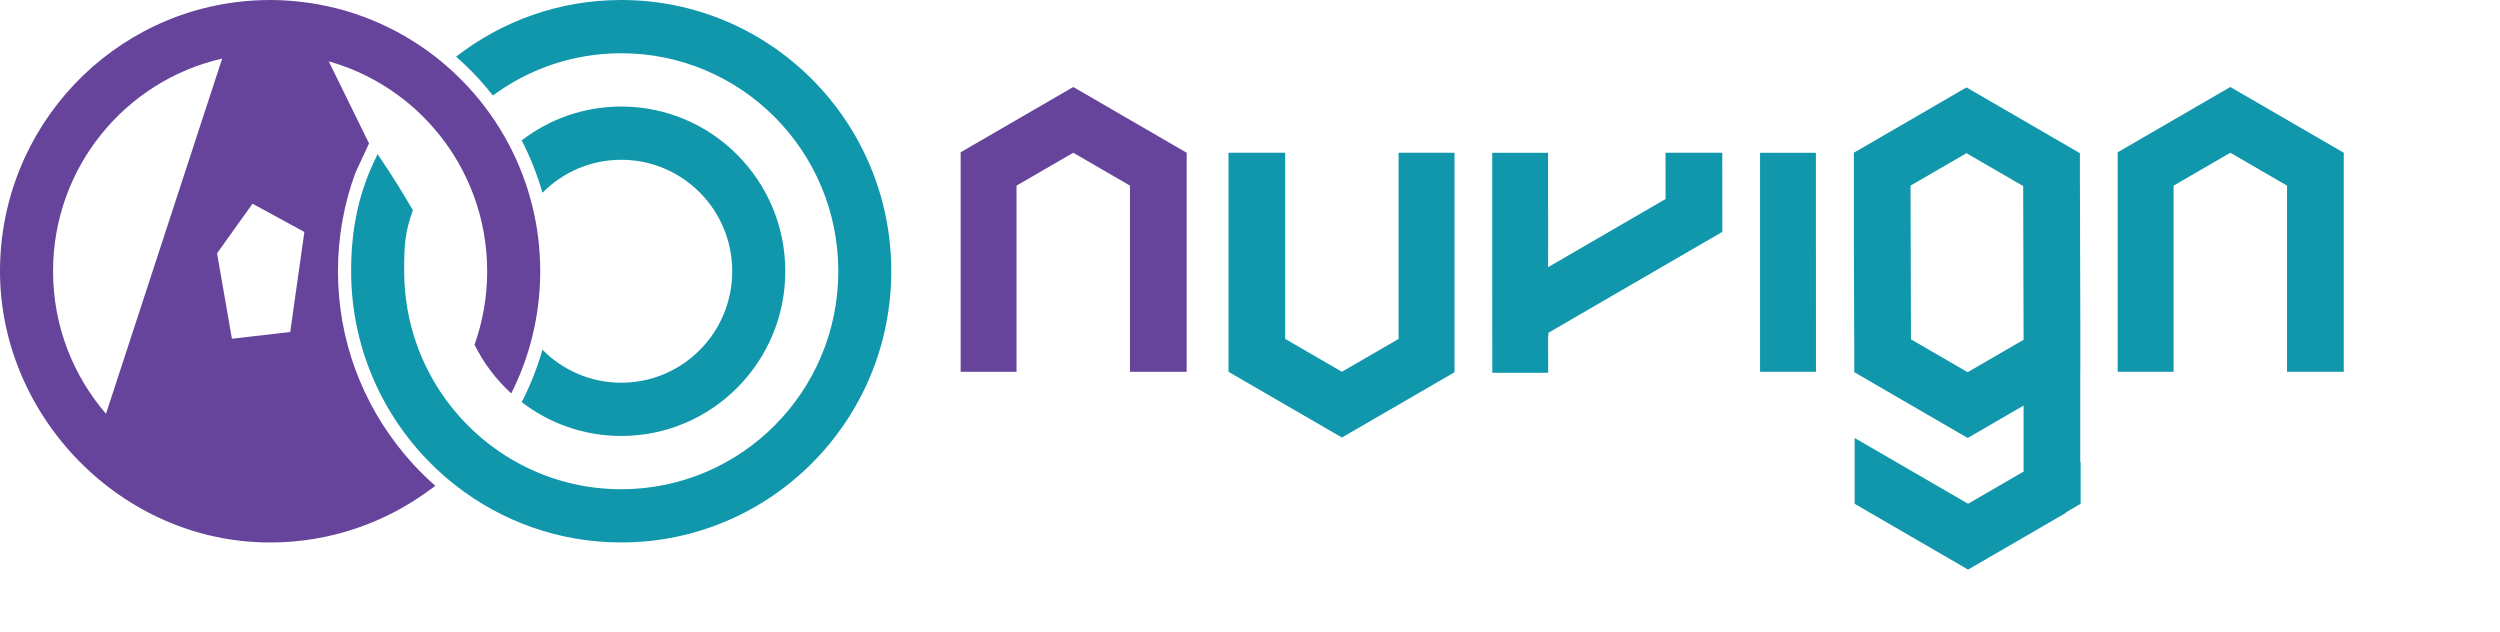<svg width="174" height="44" viewBox="0 0 174 44" fill="none" xmlns="http://www.w3.org/2000/svg">
<path d="M43.239 11.121C47.503 11.121 50.963 14.593 50.963 18.879C50.963 23.165 47.506 26.637 43.239 26.637C41.093 26.637 39.154 25.758 37.754 24.34C37.391 25.613 36.905 26.832 36.31 27.987C38.231 29.464 40.633 30.343 43.241 30.343C49.545 30.343 54.656 25.21 54.656 18.879C54.656 12.547 49.545 7.415 43.241 7.415C40.633 7.415 38.234 8.294 36.31 9.771C36.905 10.925 37.391 12.145 37.754 13.418C39.154 12 41.093 11.121 43.239 11.121Z" fill="#1097AB"/>
<path d="M43.238 0C38.909 0 34.921 1.474 31.744 3.946C32.679 4.763 33.536 5.668 34.303 6.648C36.805 4.801 39.893 3.706 43.238 3.706C51.582 3.706 58.346 10.499 58.346 18.879C58.346 27.258 51.582 34.051 43.238 34.051C39.893 34.051 36.805 32.959 34.303 31.109C34.055 30.926 33.81 30.736 33.575 30.538C32.614 29.733 31.756 28.809 31.016 27.794C30.179 26.64 29.502 25.361 29.012 23.994C28.444 22.395 28.131 20.675 28.131 18.879C28.131 17.082 28.166 16.23 28.735 14.631C28.075 13.506 27.53 12.58 26.283 10.727C24.998 13.281 24.438 15.818 24.438 18.876C24.438 21.933 25.166 24.822 26.454 27.377C27.02 28.499 27.692 29.555 28.458 30.535C29.221 31.509 30.079 32.406 31.016 33.214C31.252 33.418 31.494 33.616 31.741 33.809C34.919 36.28 38.906 37.755 43.236 37.755C53.615 37.755 62.033 29.301 62.033 18.876C62.033 8.451 53.618 0 43.238 0Z" fill="#1097AB"/>
<path d="M18.797 37.757C23 37.757 26.876 36.366 30.008 34.025H30.023C30.114 33.957 30.203 33.883 30.294 33.812H30.297C29.779 33.356 29.283 32.873 28.815 32.37C28.591 32.128 28.376 31.882 28.166 31.63C28.134 31.592 28.105 31.553 28.072 31.515C25.234 28.087 23.522 23.686 23.522 18.879C23.522 16.469 23.952 14.161 24.736 12.026L25.685 9.984L22.879 4.268C24.65 4.766 26.292 5.58 27.736 6.648C27.984 6.832 28.228 7.021 28.464 7.219C29.425 8.024 30.282 8.948 31.022 9.963C31.859 11.118 32.537 12.396 33.026 13.764C33.595 15.362 33.908 17.082 33.908 18.879C33.908 20.675 33.595 22.395 33.026 23.994C33.666 25.278 34.535 26.427 35.584 27.38C36.2 26.154 36.693 24.852 37.032 23.49C37.4 22.013 37.6 20.468 37.6 18.879C37.6 17.289 37.403 15.741 37.032 14.267C36.69 12.905 36.2 11.603 35.584 10.378C35.019 9.256 34.347 8.199 33.58 7.219C32.817 6.246 31.959 5.349 31.022 4.541C30.787 4.336 30.545 4.138 30.297 3.946C27.618 1.868 24.373 0.497 20.834 0.115C20.807 0.11 20.781 0.11 20.757 0.107C20.486 0.077 20.215 0.056 19.941 0.038C19.882 0.036 19.823 0.03 19.764 0.027C19.443 0.009 19.122 0 18.8 0C18.455 0 18.116 0.012 17.777 0.03C17.772 0.03 17.763 0.03 17.757 0.03C7.857 0.574 0 8.803 0 18.879C0 28.954 8.417 37.757 18.797 37.757ZM20.2 23.106L16.142 23.576L15.107 17.63L17.574 14.178L21.184 16.144L20.2 23.103V23.106ZM15.461 4.082L7.377 28.8C5.084 26.14 3.693 22.673 3.693 18.876C3.693 11.648 8.727 5.606 15.464 4.079L15.461 4.082Z" fill="#66449B"/>
<path d="M74.7 6.055L67.863 10.018L66.861 10.599V15.175V25.876H70.751V12.919L74.7 10.631L78.645 12.919V25.876H82.593V15.21V10.631L81.534 10.018L74.7 6.055Z" fill="#66449B"/>
<path d="M122.501 10.636V25.876H126.392L126.386 10.636H122.501Z" fill="#1097AB"/>
<path d="M119.869 10.631H115.921L115.924 13.851L107.747 18.596V17.505L107.75 17.503V14.601H107.744V10.636H103.859V15.183V19.759L103.864 25.949H107.755L107.747 23.582L107.771 23.158L119.882 16.134L119.874 16.584L119.869 10.631Z" fill="#1097AB"/>
<path d="M97.342 23.587L93.397 25.875L89.448 23.587V10.631H85.503V21.297V25.875L86.559 26.489L93.397 30.451L100.234 26.489L101.235 25.907V21.331V10.631H97.342V23.587Z" fill="#1097AB"/>
<path d="M144.79 25.939V22.392L144.761 12V10.662L143.704 10.049L136.867 6.084L130.03 10.049L129.029 10.628V16.75L129.058 24.78V25.904L130.114 26.518L136.951 30.483L140.842 28.227V32.821L136.98 35.062L133.032 32.774L129.084 30.486V35.064L130.14 35.678L136.978 39.643L143.815 35.678H143.757L144.813 35.064V32.163H144.785V25.941L144.79 25.939ZM136.951 25.907L133.003 23.619L132.974 12.919L136.865 10.662L140.813 12.95L140.871 12.982V12.987L140.813 12.948L140.842 23.648L136.951 25.904V25.907Z" fill="#1097AB"/>
<path d="M162.066 10.018L155.229 6.055L148.394 10.018L147.393 10.599V15.175V25.876H151.283V12.919L155.229 10.631L159.177 12.919V25.876H163.125V15.21V10.631L162.066 10.018Z" fill="#1097AB"/>
</svg>
